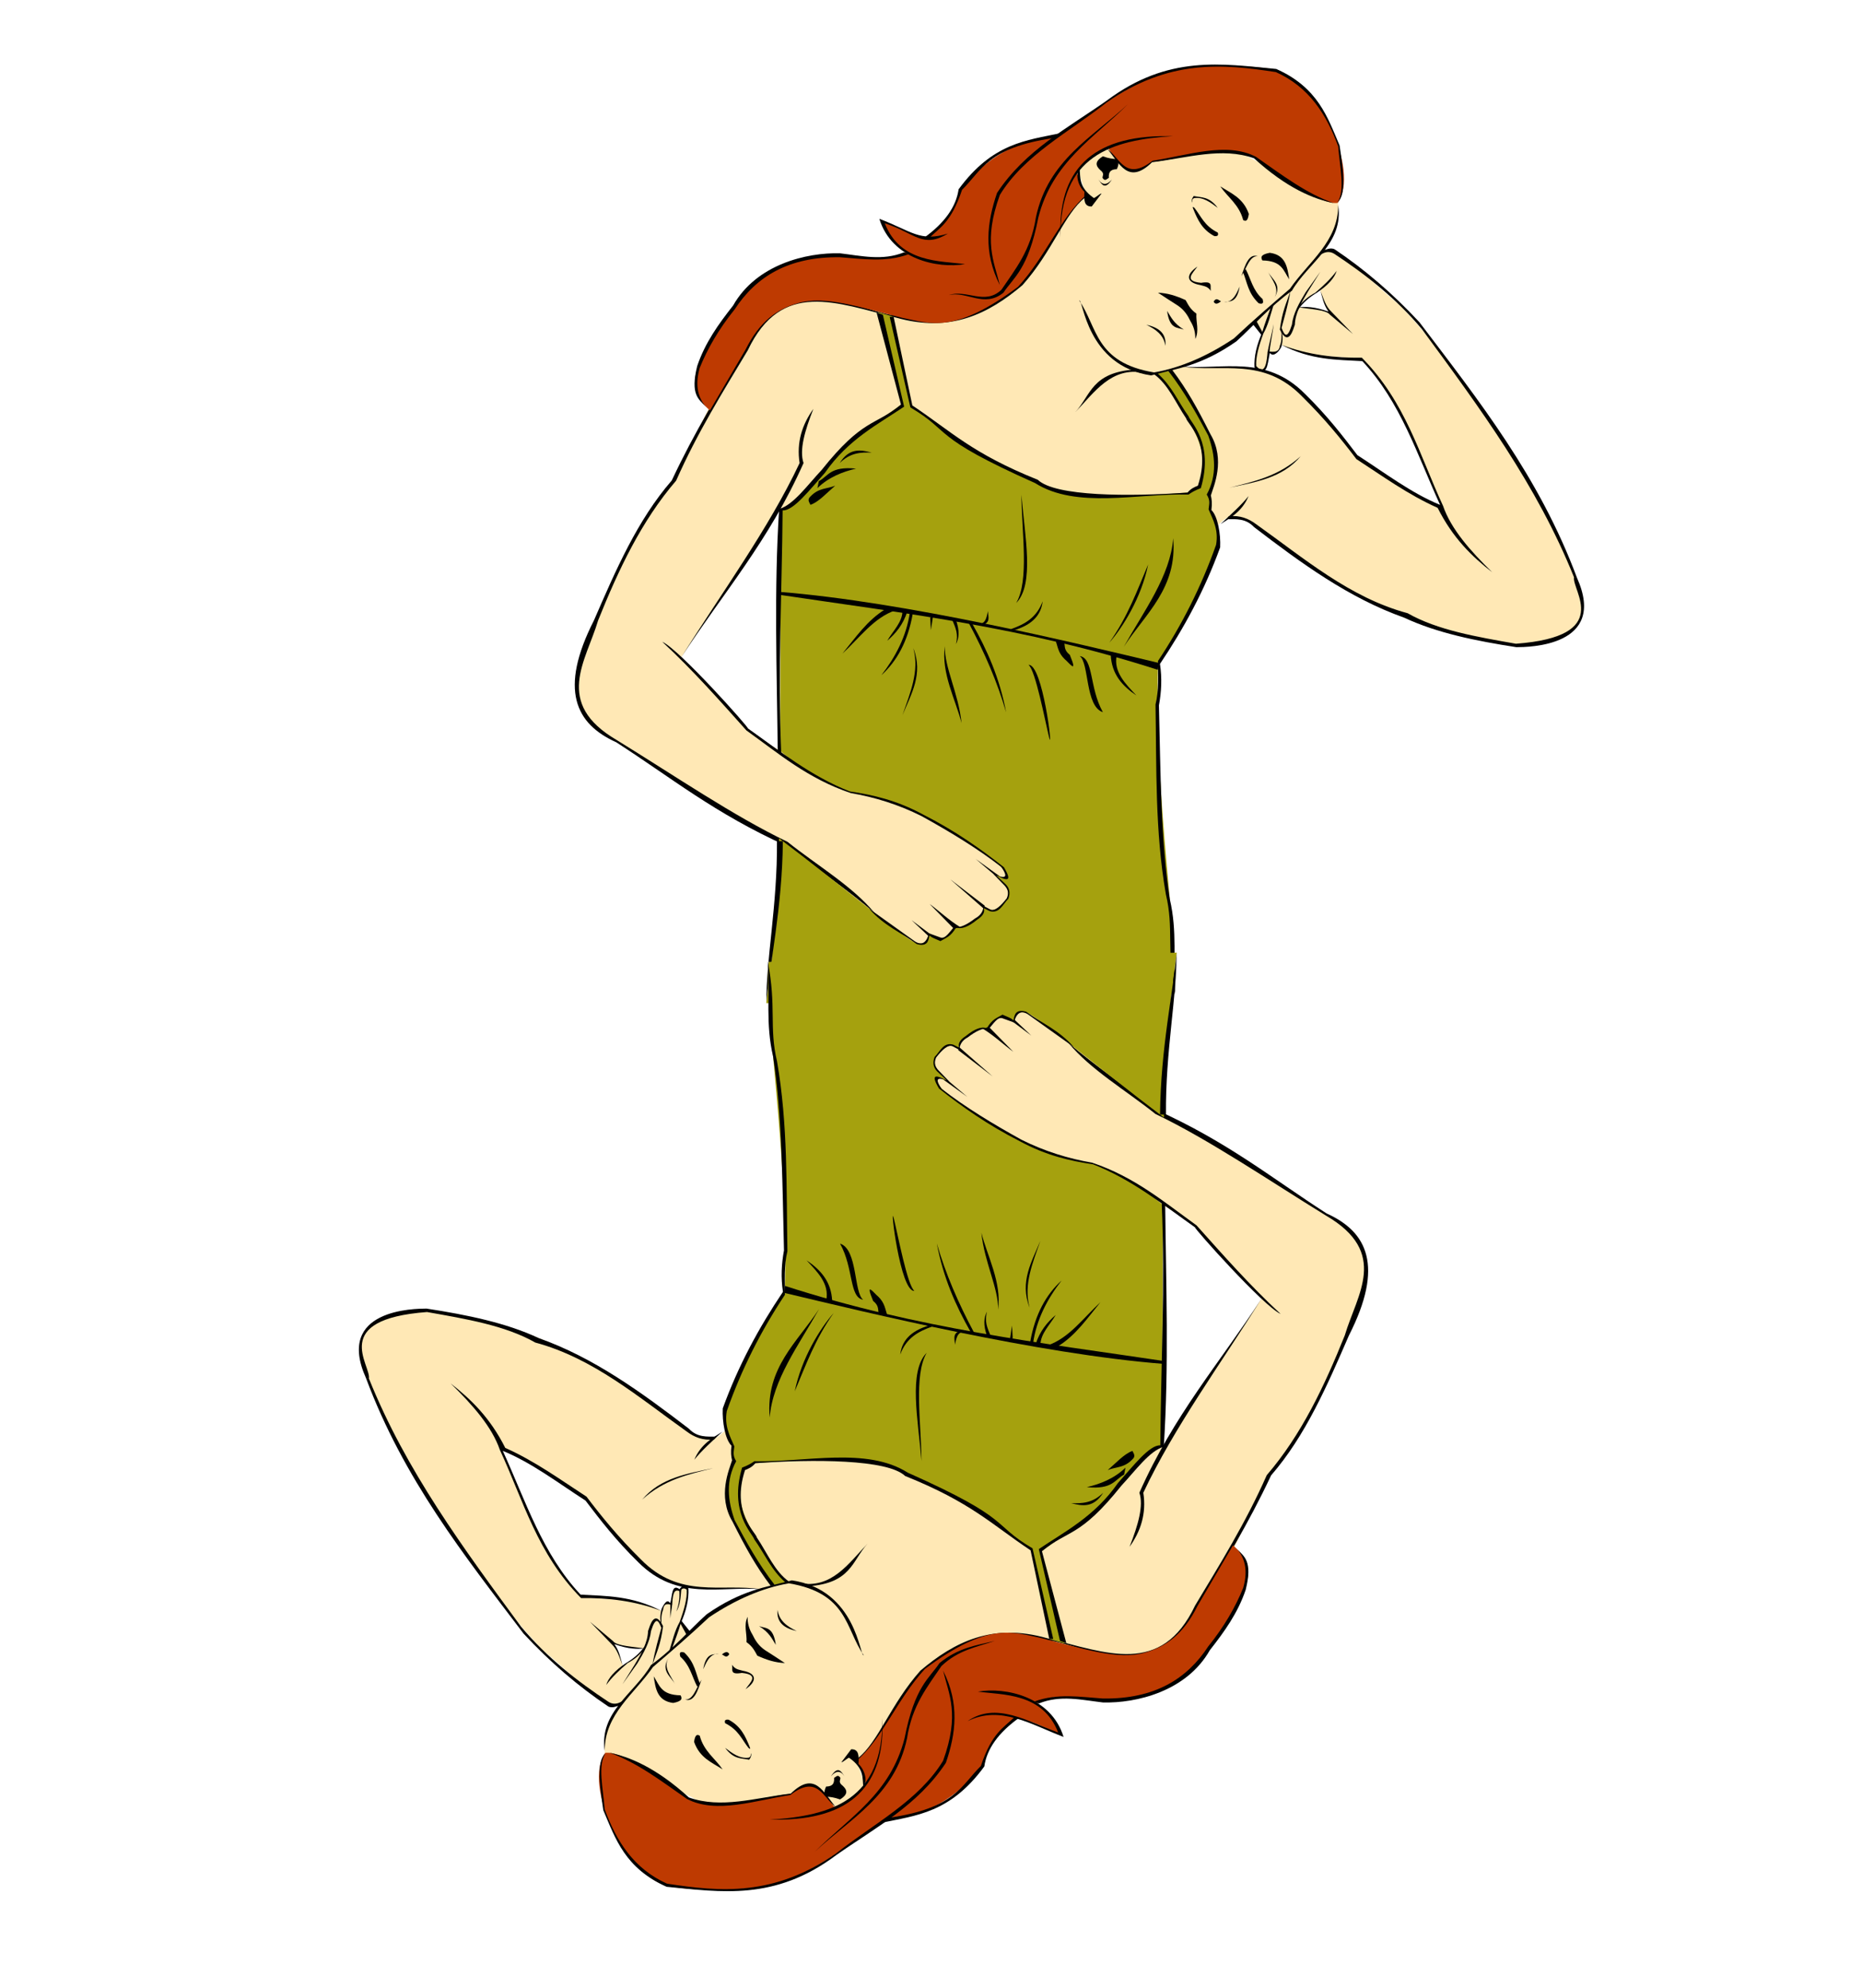 <?xml version="1.0" encoding="UTF-8" standalone="no"?>
<!-- Created with Inkscape (http://www.inkscape.org/) -->

<svg
   xmlns:dc="http://purl.org/dc/elements/1.1/"
   xmlns:cc="http://creativecommons.org/ns#"
   xmlns:rdf="http://www.w3.org/1999/02/22-rdf-syntax-ns#"
   xmlns:svg="http://www.w3.org/2000/svg"
   xmlns="http://www.w3.org/2000/svg"
   xmlns:sodipodi="http://sodipodi.sourceforge.net/DTD/sodipodi-0.dtd"
   xmlns:inkscape="http://www.inkscape.org/namespaces/inkscape"
   id="svg4251"
   version="1.1"
   inkscape:version="0.48.4 r9939"
   width="959"
   height="1024"
   sodipodi:docname="Autohypnotist.svg">
  <defs
     id="defs4255" />
  <sodipodi:namedview
     pagecolor="#ffffff"
     bordercolor="#666666"
     borderopacity="1"
     objecttolerance="10"
     gridtolerance="10"
     guidetolerance="10"
     inkscape:pageopacity="0"
     inkscape:pageshadow="2"
     inkscape:window-width="1280"
     inkscape:window-height="753"
     id="namedview4253"
     showgrid="false"
     inkscape:zoom="1.84375"
     inkscape:cx="606.7553"
     inkscape:cy="810.77494"
     inkscape:window-x="4"
     inkscape:window-y="22"
     inkscape:window-maximized="0"
     inkscape:current-layer="g5451" />
  <g
     id="g5451"
     transform="matrix(0.935,0,0,0.935,12.215,2.152)">
    <g
       id="g3967">
      <path
         style="fill:#ffe8b5;fill-opacity:1;stroke:none"
         d="m 648,74.812 c -8.529,-0.111 -17.285,3.263 -26.438,12.5 l -23.875,-8.656 c -25.432,-0.618 -23.751,5.525 -16.812,13 l 3.812,11.938 -39.594,54.25 -75.406,10.844 C 432.713,147.565 398.904,146.28 392.5,190.375 l -34,71.594 c -16.337,19.989 -29.425,43.853 -40.656,69.969 -7.486,26.991 -26.679,58.07 4.312,71.594 31.954,19.481 60.07,41.273 96.562,58.031 l 65.781,60.25 c 26.421,-3.031 91.773,13.067 58.719,-50.5 -25.111,-16.967 -37.814,-70.263 -90.875,-38.5 l -53.688,-32.531 -36.344,-40.688 53.625,-81.812 c 14.675,7.084 47.77,-38.017 71.656,-57.031 l 75.5,73.719 67.125,-4.781 26.594,-1.938 c 4.535,-3.627 8.212,-10.075 20.625,-0.844 39.175,27.188 73.1,57.601 142.625,66.188 31.686,-0.382 50.983,-9.827 29.844,-48.812 C 826.036,255.196 797.56,208.161 758.25,165.969 744.338,154.912 731.675,140.079 715.938,134.5 c 7.176,-9.22 9.622,-18.436 7.594,-27.656 l -47.188,-21.688 C 667.042,79.554 657.667,74.939 648,74.812 z m 66.094,82.625 c 1.347,4.012 1.973,7.663 4.719,12.375 -6.033,-2.652 -11.088,-2.367 -16.406,-2.875 2.575,-4.676 7.447,-6.727 11.688,-9.5 z m -35.281,17.469 3.469,5.75 c -1.699,6.646 -4.656,13.292 -4.031,19.938 l -40.281,-0.781 c 13.213,-4.339 28.649,-12.426 40.844,-24.906 z m 14,12.75 c 14.383,7.296 29.555,5.949 43.938,7.75 13.894,14.718 27.268,35.286 43.906,81.312 -18.762,-7.705 -31.577,-17.834 -46.219,-27.219 -16.912,-16.839 -26.938,-41.36 -53.594,-48.438 5.437,2.941 3.912,-6.239 5.115,-9.571 4.107,1.255 5.844,-1.755 6.853,-3.835 z"
         id="path4919"
         inkscape:connector-curvature="0"
         sodipodi:nodetypes="sccccccccccccccccccccccccccccscccccccccccccccc" />
      <path
         style="fill:#000000;fill-opacity:1;stroke:none"
         d="m 584.07,104.097 c -10.419,8.554 -21.81,33.554 -35.287,47.748 -37.355,31.731 -48.56,20.992 -67.146,19.516 -16.449,0.903 -60.095,-30.62 -83.806,16.842 -15.27,26.697 -27.999,46.717 -40.835,74.1 -19.02,21.93 -30.929,49.55 -42.896,77.122 -19.426,38.185 -10.106,57.04 12.273,67.115 29.935,19.233 54.215,39.219 93.961,57.144 16.288,12.273 33.948,24.545 48.304,36.817 -12.333,-14.86 -31.739,-26.183 -47.92,-39.119 -29.646,-14.2 -62.346,-36.542 -93.961,-55.993 -35.018,-20.436 -17.01,-43.479 -10.355,-65.965 11.21,-27.935 23.893,-54.799 42.984,-77.003 11.667,-26.418 25.722,-48.855 39.472,-71.801 18.601,-39.184 48.862,-26.017 81.497,-18.025 30.246,8.622 51.217,-2.114 69.8,-17.833 16.458,-18.445 23.202,-39.366 34.325,-48.131 z"
         id="path4827"
         inkscape:connector-curvature="0"
         sodipodi:nodetypes="cccccccccccccccccc" />
      <g
         id="g4930">
        <path
           sodipodi:nodetypes="ccccccccscccccccccccc"
           inkscape:connector-curvature="0"
           id="path4917"
           d="m 723.816,109.433 c -9.509,1.528 -34.38,-16.313 -46.392,-25.908 -20.698,-6.358 -37.438,1.533 -55.864,3.353 -12.591,10.202 -18.268,1.636 -23.864,-7.15 -6.997,1.367 -12.686,6.003 -17.641,12.475 1.197,4.276 1.612,8.682 5.709,12.475 -14.889,12.826 -22.253,33.633 -38.032,50.983 -34.897,25.996 -48.032,20.286 -63.233,17.23 -24.621,-6.122 -42.971,-12.52 -58.046,-8.222 -11.328,3.23 -21.053,9.896 -28.893,25.704 L 378.001,223.748 c -14.688,-12.285 -6.094,-24.445 -2.679,-32.833 33.208,-61.805 67.141,-51.102 78.644,-52.61 10.508,0.294 22.564,5.064 31.682,-1.594 -6.652,-5.435 -10.42,-11.061 -12.475,-16.688 8.603,2.84 15.085,7.441 24.275,8.519 14.208,-9.521 16.092,-18.055 17.805,-26.576 12.444,-13.113 26.329,-26.656 54.177,-29.831 8.7,-3.962 32.701,-25.38 56.567,-33.647 16.45,-4.554 36.791,-6.127 61.122,-2.851 25.768,3.876 49.209,56.381 36.695,73.796 z"
           style="fill:#be3a01;fill-opacity:1;stroke:none" />
        <path
           sodipodi:nodetypes="cccccccsscscccscscccccsccsccscccccc"
           inkscape:connector-curvature="0"
           id="path4915"
           d="m 470.78,169.763 13.017,50.441 c -16.736,12.407 -36.843,24.567 -43.739,37.694 -7.813,8.153 -16.095,20.992 -22.973,19.798 -0.268,47.839 -0.248,77.49 -0.516,133.466 5.622,4.75 19.777,16.844 38.874,23.043 8.477,0.512 17.252,3.972 26.234,6.415 17.324,8.093 34.285,16.807 45.698,25.781 8.168,6.422 14.239,10.359 13.868,13.995 -0.279,2.731 -3.057,0.016 -7.63,-2.268 7.983,6.474 11.222,12.158 6.513,16.581 -3.723,3.497 -7.205,6.572 -11.348,2.323 0.295,3.079 -1.336,5.747 -5.394,7.921 -3.804,2.972 -8.451,4.715 -11.722,2.345 1.548,2.71 -2.056,6.639 -5.804,7.674 -1.515,0.418 -2.038,-0.447 -8.179,-3.454 1.714,4.782 -0.122,6.631 -6.081,5.546 -4.584,-0.835 -37.451,-28.857 -75.532,-57.665 L 416,471.322 c -0.757,32.48 -4.662,60.898 -7.012,78.909 l 224.763,-5.109 c 2.728,-28.243 -10.981,-103.091 -8.937,-182.275 8.994,-11.098 17.924,-26.877 23.791,-42.198 6.207,-16.207 14.128,-29.404 5.497,-40.785 l -1.085,-10.847 c 5.113,-11.911 5.954,-23.749 -2.55,-36.332 -6.226,-9.213 -10.842,-20.589 -18.06,-30.922 l -8.678,1.627 c 5.181,5.887 11.298,13.438 16.015,22.437 6.021,11.484 13.673,21.882 7.849,40.479 l -6.508,2.712 c -30.643,1.956 -63.076,6.246 -82.441,-6.508 -29.538,-9.596 -49.319,-25.697 -69.966,-41.22 L 478.756,172.031 z"
           style="fill:#a5a10e;fill-opacity:1;stroke:none" />
        <path
           sodipodi:nodetypes="ccccccccc"
           inkscape:connector-curvature="0"
           id="path4261"
           d="m 724.068,110.644 c 3.209,21.274 -16.477,31.703 -25.492,47.186 -12.775,9.258 -21.168,19.452 -30.644,27.932 -19.226,13.412 -32.492,14.906 -46.915,18.712 -35.711,-5.211 -37.441,-42.424 -39.593,-41.22 10.167,14.669 8.645,34.151 41.22,39.593 14.644,-2.574 29.288,-8.906 43.932,-18.712 11.223,-10.506 21.112,-19.013 30.915,-27.39 10.282,-14.927 26.674,-25.985 26.576,-46.102 z"
           style="fill:#000000;fill-opacity:1;stroke:none" />
        <path
           sodipodi:nodetypes="ccccc"
           inkscape:connector-curvature="0"
           id="path4771"
           d="m 653.966,157.966 c -1.866,-2.612 -3.519,-2.555 -5.831,-3.254 -8.391,-1.492 -7.696,-6.147 -1.627,-10.169 -2.569,3.705 -7.791,7.999 2.034,8.949 7.104,-1.218 4.711,1.992 5.424,4.475 z"
           style="fill:#000000;fill-opacity:1;stroke:none" />
        <path
           sodipodi:nodetypes="ccc"
           inkscape:connector-curvature="0"
           id="path4773"
           d="m 655.458,163.797 c 0.632,1.268 1.643,1.848 4.068,-0.136 -1.299,-0.47 -2.438,-2.387 -4.068,0.136 z"
           style="fill:#000000;fill-opacity:1;stroke:none" />
        <path
           sodipodi:nodetypes="cccc"
           inkscape:connector-curvature="0"
           id="path4775"
           d="m 671.729,118.915 c 1.308,0.746 2.525,0.859 3.119,-3.39 -3.161,-8.966 -9.843,-11.33 -15.729,-15.186 4.224,6.168 10.397,10.062 12.61,18.576 z"
           style="fill:#000000;fill-opacity:1;stroke:none" />
        <path
           sodipodi:nodetypes="cccc"
           inkscape:connector-curvature="0"
           id="path4777"
           d="m 682.305,141.153 c -0.935,-1.671 -1.065,-3.247 4.068,-4.203 8.748,1.116 9.728,7.882 10.712,14.644 -3.203,-4.894 -4.005,-10.252 -14.78,-10.441 z"
           style="fill:#000000;fill-opacity:1;stroke:none" />
        <path
           sodipodi:nodetypes="cccc"
           inkscape:connector-curvature="0"
           id="path4779"
           d="M 571.119,128.542 C 569.488,92.082 587.765,72.265 630.237,72.678 l 2.712,0 c -33.827,2.1 -62.322,10.866 -61.831,55.864 z"
           style="fill:#000000;fill-opacity:1;stroke:none" />
        <path
           sodipodi:nodetypes="cscccc"
           inkscape:connector-curvature="0"
           id="path4781"
           d="m 581.601,90.523 c 0.604,4.975 -0.628,10.239 7.8,16.196 0.498,0.352 3.714,-2.746 4.281,-2.389 l -5.369,7.095 c -4.464,0.176 -4.243,-4.018 -4.027,-8.054 -3.738,-3.534 -5.076,-9.824 -2.685,-12.848 z"
           style="fill:#000000;fill-opacity:1;stroke:none" />
        <path
           sodipodi:nodetypes="ccccccccccc"
           inkscape:connector-curvature="0"
           id="path4783"
           d="m 537.689,154.762 c -3.251,-13.323 -9.272,-24.11 0,-49.665 13.365,-21.964 38.17,-34.647 58.678,-50.816 34.37,-24.103 64.035,-21.384 93.386,-16.875 18.139,8.146 27.896,23.217 34.325,41.036 0.849,11.115 3.958,24.285 -0.384,30.681 4.963,-4.204 3.202,-17.533 1.151,-31.257 -6.698,-15.707 -11.891,-31.916 -34.9,-42.187 -29.917,-2.814 -59.51,-7.941 -93.386,17.45 -21.378,15.073 -44.76,27.141 -60.404,50.816 -5.527,16.106 -7.666,32.679 1.534,50.816 z"
           style="fill:#000000;fill-opacity:1;stroke:none" />
        <path
           sodipodi:nodetypes="ccc"
           inkscape:connector-curvature="0"
           id="path4785"
           d="m 679.781,138.846 c -4.91,-1.738 -7.021,4.886 -9.013,10.93 3.016,-4.729 4.619,-11.37 9.013,-10.93 z"
           style="fill:#000000;fill-opacity:1;stroke:none" />
        <path
           sodipodi:nodetypes="ccc"
           inkscape:connector-curvature="0"
           id="path4787"
           d="m 661.181,164.158 c 5.528,0.143 7.437,-6.313 8.629,-8.629 -1.617,9.175 -5.31,7.969 -8.629,8.629 z"
           style="fill:#000000;fill-opacity:1;stroke:none" />
        <path
           sodipodi:nodetypes="ccccc"
           inkscape:connector-curvature="0"
           id="path4789"
           d="m 657.729,125.807 c -7.433,-3.751 -9.132,-8.935 -12.848,-13.615 -0.764,-0.602 -1.326,-0.902 -0.575,0.767 2.293,5.607 4.709,11.16 11.505,14.765 2.114,0.246 2.346,-0.638 1.918,-1.918 z"
           style="fill:#000000;fill-opacity:1;stroke:none" />
        <path
           sodipodi:nodetypes="ccccc"
           inkscape:connector-curvature="0"
           id="path4791"
           d="m 643.539,109.315 c 0.229,-0.862 -0.231,-1.862 1.151,-2.493 5.019,-0.731 9.016,2.367 13.04,5.369 -4.783,-6.459 -8.927,-5.567 -13.231,-6.52 -0.83,1.112 -1.397,2.277 -0.959,3.643 z"
           style="fill:#000000;fill-opacity:1;stroke:none" />
        <path
           sodipodi:nodetypes="ccccc"
           inkscape:connector-curvature="0"
           id="path4793"
           d="m 673.085,145.898 c 2.964,5.553 3.827,11.631 9.356,16.542 0.461,1.689 0.576,3.11 -2.169,2.305 -6.003,-5.74 -6.26,-11.48 -8.678,-17.22 z"
           style="fill:#000000;fill-opacity:1;stroke:none" />
        <path
           sodipodi:nodetypes="ccccccc"
           inkscape:connector-curvature="0"
           id="path4795"
           d="m 592.915,91.29 c -2.267,-2.18 -3.302,-4.498 1.534,-7.479 3.458,1.235 5.423,1.351 7.479,1.534 1.076,0.764 1.744,2.26 0.192,5.561 -2.588,0.061 -4.685,0.797 -4.41,4.794 -1.093,0.462 -2.027,2.191 -3.452,0 -0.072,-1.376 1.348,-2.379 -1.342,-4.41 z"
           style="fill:#000000;fill-opacity:1;stroke:none" />
        <path
           sodipodi:nodetypes="ccc"
           inkscape:connector-curvature="0"
           id="path4797"
           d="m 592,96.542 c 1.968,2.988 3.634,5.827 7.458,0 -2.655,3.052 -5.164,3.452 -7.458,0 z"
           style="fill:#000000;fill-opacity:1;stroke:none" />
        <path
           sodipodi:nodetypes="ccccccc"
           inkscape:connector-curvature="0"
           id="path4799"
           d="m 721.627,109.559 c -10.991,-2.185 -25.749,-8.108 -43.932,-24.678 -17.729,-6.28 -36.399,-0.254 -56.136,2.169 -13.392,13.056 -18.124,0.134 -24.678,-7.322 6.972,4.97 10.035,18.084 24.949,6.508 19.65,-2.991 40.652,-10.577 56.949,-2.169 14.09,9.841 28.064,20.499 42.847,25.492 z"
           style="fill:#000000;fill-opacity:1;stroke:none" />
        <path
           sodipodi:nodetypes="ccc"
           inkscape:connector-curvature="0"
           id="path4801"
           d="m 618.305,176.542 c 6.547,1.47 11.222,4.437 10.576,11.661 -0.908,-6.068 -5.374,-9.171 -10.576,-11.661 z"
           style="fill:#000000;fill-opacity:1;stroke:none" />
        <path
           sodipodi:nodetypes="ccccccc"
           inkscape:connector-curvature="0"
           id="path4803"
           d="m 624.814,158.915 c 3.889,2.623 7.291,4.759 10.847,7.051 3.662,2.455 5.535,5.507 7.051,8.678 2.004,3.254 2.714,6.508 2.642,9.763 2.289,-4.655 0.276,-9.311 0.612,-13.966 -3.505,-2.486 -4.532,-4.972 -5.966,-7.458 -5.514,-2.448 -9.672,-3.786 -15.186,-4.068 z"
           style="fill:#000000;fill-opacity:1;stroke:none" />
        <path
           sodipodi:nodetypes="ccc"
           inkscape:connector-curvature="0"
           id="path4805"
           d="m 629.831,168.949 c 1.397,10.297 5.658,8.947 9.22,10.305 -5.592,-3.435 -7.084,-6.87 -9.22,-10.305 z"
           style="fill:#000000;fill-opacity:1;stroke:none" />
        <path
           sodipodi:nodetypes="ccc"
           inkscape:connector-curvature="0"
           id="path4807"
           d="m 685.342,147.283 c 2.287,4.403 8.164,7.371 3.452,14.574 3.373,-5.235 -1.112,-9.815 -3.452,-14.574 z"
           style="fill:#000000;fill-opacity:1;stroke:none" />
        <path
           sodipodi:nodetypes="ccccccc"
           inkscape:connector-curvature="0"
           id="path4809"
           d="m 608.271,55.051 c -19.401,18.163 -44.035,30.816 -50.712,62.373 -2.814,18.307 -11.325,28.477 -18.983,39.864 -9.236,8.825 -19.17,-0.443 -29.083,2.964 9.946,-2.461 19.534,7.315 30.168,-1.337 5.479,-8.365 13.629,-12.589 19.254,-41.492 7.837,-30.49 30.138,-43.263 49.356,-62.373 z"
           style="fill:#000000;fill-opacity:1;stroke:none" />
        <path
           sodipodi:nodetypes="ccccc"
           inkscape:connector-curvature="0"
           id="path4811"
           d="m 509.126,126.335 c -15.494,4.838 -20.331,-1.524 -37.804,-8.098 6.864,22.318 32.052,27.539 47.186,24.949 -13.699,-1.881 -35.697,-0.554 -44.203,-22.508 17.202,5.776 20.948,13.983 34.821,5.657 z"
           style="fill:#000000;fill-opacity:1;stroke:none" />
        <path
           sodipodi:nodetypes="ccccccc"
           inkscape:connector-curvature="0"
           id="path4813"
           d="m 567.051,73.763 c -36.066,5.309 -39.259,17.726 -50.169,28.475 -6.147,18.317 -12.294,20.795 -18.441,26.847 l -2.712,-0.271 c 11.513,-8.221 17.865,-17.18 19.254,-26.847 18.712,-25.561 37.424,-26.956 56.136,-30.915 z"
           style="fill:#000000;fill-opacity:1;stroke:none" />
        <path
           sodipodi:nodetypes="cccccccccc"
           inkscape:connector-curvature="0"
           id="path4823"
           d="m 484.881,136.678 c -11.751,4.795 -23.503,1.922 -35.254,0.542 -18.359,-0.493 -46.006,6.066 -58.847,28.746 -7.914,10.066 -15.445,20.44 -19.797,33.356 -3.908,15.828 0.869,18.232 4.61,22.237 -4.963,-5.948 -5.532,-13.146 -3.254,-21.153 4.341,-10.757 10.576,-21.514 19.254,-32.271 11.703,-17.948 29.582,-29.135 58.034,-28.746 12.565,0.875 25.13,2.997 37.695,-1.627 z"
           style="fill:#000000;fill-opacity:1;stroke:none" />
        <path
           sodipodi:nodetypes="ccccccccccccc"
           inkscape:connector-curvature="0"
           id="path4825"
           d="m 637.831,199.593 c 22.809,1.824 46.306,-6.678 67.797,14.915 12.222,11.948 20.696,22.961 29.017,33.898 15.284,9.847 29.668,20.886 45.559,27.39 -12.522,-27.418 -21.738,-56.756 -42.847,-79.186 -14.233,-0.811 -28.159,-0.499 -44.475,-8.949 14.734,5.576 29.469,7.243 44.203,7.051 24.205,24.477 31.83,53.83 44.746,81.627 4.324,12.632 14.905,24.695 27.119,36.61 -11.182,-8.685 -21.788,-18.953 -30.102,-35.525 -16.507,-7.358 -30.264,-17.465 -44.746,-26.847 -8.467,-11.185 -17.772,-22.537 -29.831,-34.441 -21.573,-22.16 -44.22,-13.155 -66.441,-16.542 z"
           style="fill:#000000;fill-opacity:1;stroke:none" />
        <path
           sodipodi:nodetypes="ccccccccc"
           inkscape:connector-curvature="0"
           id="path4829"
           d="m 697.763,158.102 c -1.345,7.795 -3.545,15.102 -4.881,20.203 1.563,4.076 3.066,6.594 5.695,-1.763 0.7,-6.195 4.053,-12.058 7.593,-17.898 l 8.136,-11.39 -6.78,10.847 c -3.692,6.147 -7.178,12.294 -7.322,18.441 -0.858,2.295 -3.382,12.628 -8.271,2.712 1.355,-10.368 3.514,-14.311 5.831,-21.153 z"
           style="fill:#000000;fill-opacity:1;stroke:none" />
        <path
           sodipodi:nodetypes="cccccc"
           inkscape:connector-curvature="0"
           id="path4831"
           d="m 701.966,168.271 c 2.732,-3.957 6.401,-6.978 10.576,-9.492 6.058,-4.079 9.533,-8.053 10.712,-11.932 -3.106,4.229 -7.25,8.199 -11.797,12.068 -3.902,2.034 -6.898,4.747 -9.356,7.864 z"
           style="fill:#000000;fill-opacity:1;stroke:none" />
        <path
           sodipodi:nodetypes="ccccccc"
           inkscape:connector-curvature="0"
           id="path4833"
           d="m 714.305,157.831 c 1.121,3.842 1.663,7.684 4.475,11.525 -8.187,-2.927 -12.511,-2.692 -16.814,-2.441 5.879,1.015 15.642,1.373 17.492,4.068 l 12.746,10.712 -11.797,-12.203 c -3.343,-3.102 -4.458,-7.54 -6.102,-11.661 z"
           style="fill:#000000;fill-opacity:1;stroke:none" />
        <path
           sodipodi:nodetypes="cccccccccccccc"
           inkscape:connector-curvature="0"
           id="path4835"
           d="m 693.017,180.61 c 0.708,2.712 0.464,5.424 -0.271,8.136 -1.582,3.255 -4.759,5.765 -6.34,3.264 -1.537,7.777 -1.394,13.379 -8.439,8.126 -0.338,-6.225 1.291,-12.668 4.203,-19.254 1.396,-4.836 3.291,-9.672 5.017,-14.508 l 1.356,-0.949 c -1.728,5.447 -2.973,11.216 -5.695,16 -2.575,6.959 -4.242,13.105 -3.932,17.898 5.173,5.958 5.908,-3.43 6.26,-7.991 1.922,-0.182 6.169,1.39 6.757,-3.128 1.281,-3.073 0.913,-6.147 0.814,-9.22 l 0.814,1.763 z"
           style="fill:#000000;fill-opacity:1;stroke:none" />
        <path
           sodipodi:nodetypes="cccc"
           inkscape:connector-curvature="0"
           id="path4839"
           d="m 685.176,192.115 c 0.158,-2.576 3.101,-13.329 3.259,-15.906 0.122,2.696 -2.511,13.668 -2.107,16.041 z"
           style="fill:#000000;fill-opacity:1;stroke:none" />
        <path
           inkscape:connector-curvature="0"
           id="path4841"
           d="m 682.082,182.567 -5.177,-6.52 2.109,-1.534 3.643,6.712 z"
           style="fill:#000000;fill-opacity:1;stroke:none" />
        <path
           sodipodi:nodetypes="ccc"
           inkscape:connector-curvature="0"
           id="path4843"
           d="m 659.254,286.373 c 4.895,-3.11 11.945,-6.819 15.458,-15.458 -3.386,4.384 -10.285,10.717 -15.458,15.458 z"
           style="fill:#000000;fill-opacity:1;stroke:none" />
        <path
           sodipodi:nodetypes="ccccccccccccccccc"
           inkscape:connector-curvature="0"
           id="path4845"
           d="m 663.864,282.034 c 6.195,-0.593 10.882,1.329 14.915,4.339 26.521,18.839 51.541,40.491 83.525,49.085 16.548,9.421 38.19,13.02 59.661,16.814 53.898,-4.013 30.773,-29.257 32,-36.61 -20.361,-50.765 -52.158,-93.667 -83.797,-136.678 -14.422,-17.168 -30.973,-30.078 -48.271,-41.492 -2.352,-1.432 -4.88,-1.28 -7.593,0.542 l 1.898,-2.712 c 0.816,0.309 3.399,-1.631 5.966,-0.271 16.254,10.906 31.836,24.168 46.644,40.136 32.62,43.004 66.072,85.128 86.78,140.746 17.053,37.983 -26.885,38.192 -33.356,38.237 -22.305,-3.446 -43.823,-7.811 -61.831,-16.271 C 730.103,327.187 703.734,307.952 677.695,288 c -4.574,-4.866 -9.914,-4.363 -15.186,-4.339 z"
           style="fill:#000000;fill-opacity:1;stroke:none" />
        <path
           sodipodi:nodetypes="ccccc"
           inkscape:connector-curvature="0"
           id="path4847"
           d="m 434.983,222.915 c -4.775,12.112 -7.839,22.76 -5.424,29.831 -18.894,42.665 -44.506,71.893 -67.254,106.847 22.193,-35.554 48.045,-70.65 65.085,-106.847 -1.778,-11.51 1.428,-21.208 7.593,-29.831 z"
           style="fill:#000000;fill-opacity:1;stroke:none" />
        <path
           sodipodi:nodetypes="ccccccccccccccccccccccccccccccc"
           inkscape:connector-curvature="0"
           id="path4849"
           d="m 351.729,351.186 c 9.698,4.499 47.766,47.265 47.186,47.729 17.824,12.611 34.708,26.322 56.136,34.712 12.684,1.893 25.7,4.782 40.407,12.746 17.841,9.069 31.708,18.933 44.475,29.017 5.239,8.768 0.999,7.155 -4.339,4.339 l 5.424,5.153 c 2.167,2.24 2.441,4.901 1.356,7.864 -3.05,3.03 -4.941,8.377 -10.305,6.78 l -3.254,-1.627 c 0.953,2.772 -1.205,4.8 -3.797,6.508 -4.51,3.696 -8.684,5.421 -11.39,4.068 -3.007,5.303 -5.818,5.844 -8.678,7.593 -3.398,-1.548 -4.468,-1.732 -6.102,-3.119 -0.387,3.5 -1.525,6.249 -6.915,4.746 -8.77,-6.493 -17.879,-9.936 -26.305,-19.525 l 25.273,18.056 c 4.276,2.697 6.461,0.214 7.767,-4.447 l 6.423,2.338 c 2.698,0.775 4.923,-3.18 7.287,-5.753 3.304,0.586 7.311,-1.411 11.697,-4.794 2.977,-1.58 4.518,-3.877 4.602,-6.903 l 3.643,1.918 c 2.698,1.334 5.901,-1.939 9.204,-6.136 1.432,-3.436 0.262,-5.245 -1.151,-6.903 l -6.136,-6.328 c 5.331,2.19 9.005,2.888 4.219,-4.027 -13.168,-10.214 -28.2,-19.309 -43.913,-27.997 -12.748,-6.385 -25.821,-10.402 -38.927,-12.656 -23.54,-7.868 -39.8,-21.804 -57.527,-34.516 -14.719,-16.425 -29.174,-32.902 -46.36,-48.834 z"
           style="fill:#000000;fill-opacity:1;stroke:none" />
        <path
           inkscape:connector-curvature="0"
           id="path4851"
           d="m 499.254,512.136 -10.169,-7.593 9.492,8.949 z"
           style="fill:#000000;fill-opacity:1;stroke:none" />
        <path
           sodipodi:nodetypes="cccc"
           inkscape:connector-curvature="0"
           id="path4853"
           d="m 515.797,508.339 c -6.323,-3.916 -11.382,-8.757 -16.814,-12.746 l 13.424,13.695 z"
           style="fill:#000000;fill-opacity:1;stroke:none" />
        <path
           inkscape:connector-curvature="0"
           id="path4855"
           d="m 529.356,496.542 -18.983,-14.508 18.576,16.271 z"
           style="fill:#000000;fill-opacity:1;stroke:none" />
        <path
           inkscape:connector-curvature="0"
           id="path4857"
           d="m 537.492,480.271 -13.153,-9.492 10.712,9.085 z"
           style="fill:#000000;fill-opacity:1;stroke:none" />
        <path
           sodipodi:nodetypes="ccccccccccc"
           inkscape:connector-curvature="0"
           id="path4859"
           d="m 415.347,411.526 c -0.486,-44.488 -2.098,-88.976 0.767,-133.463 7.798,-2.19 15.596,-13.146 23.394,-21.477 22.898,-28.666 29.147,-24.034 43.721,-36.05 l -13.423,-50.624 3.452,1.151 11.697,50.624 c -14.236,9.66 -30.743,17.912 -43.583,36.397 -8.381,9.319 -17.38,21.112 -23.34,20.747 -0.325,44.574 -2.734,87.898 -0.767,133.847 z"
           style="fill:#000000;fill-opacity:1;stroke:none" />
        <path
           sodipodi:nodetypes="ccccccccccccccc"
           inkscape:connector-curvature="0"
           id="path4863"
           d="m 477.017,172.203 11.39,49.898 c 23.404,13.835 10.279,15.622 68.703,41.683 22.763,14.414 56.273,5.605 84.517,6.317 1.653,-1.175 3.606,-2.35 6.78,-3.525 7.291,-24.914 -5.626,-36.044 -6.78,-39.593 -5.561,-7.737 -9.257,-16.795 -17.085,-23.626 l -2.011,0.397 c 7.96,5.648 12.06,15.928 17.739,24.314 0.573,2.983 14.267,13.546 6.508,37.153 -1.898,0.764 -3.797,1.534 -5.695,3.797 -32.158,2.246 -72.868,2.183 -82.493,-7.051 -36.314,-14.563 -47.668,-26.672 -69.1,-40.949 l -10.305,-48.814 z"
           style="fill:#000000;fill-opacity:1;stroke:none" />
        <path
           sodipodi:nodetypes="ccc"
           inkscape:connector-curvature="0"
           id="path4865"
           d="m 664.136,266.305 c 14.367,-3.055 29.146,-5.22 39.322,-17.356 -12.147,11.069 -25.771,14.01 -39.322,17.356 z"
           style="fill:#000000;fill-opacity:1;stroke:none" />
        <path
           sodipodi:nodetypes="cccccccccccccccccc"
           inkscape:connector-curvature="0"
           id="path4867"
           d="m 630.508,202.034 c 8.946,11.517 15.529,23.507 21.966,35.525 3.942,11.064 4.926,21.976 -0.814,32.542 2.222,3.476 1.179,5.646 1.019,8.168 2.488,5.804 5.572,11.235 4.134,19.493 -8.079,22.886 -18.807,44.182 -32,64 -0.087,7.992 0.611,15.984 -1.37,23.977 0.612,34.855 -0.356,69.71 5.709,104.566 4.483,18.802 0.198,30.066 5.141,55.247 -1.26,-19.058 1.242,-34.637 -2.971,-52.535 -5.049,-32.548 -5.079,-70.115 -5.997,-106.794 1.362,-7.377 1.764,-14.946 0.573,-22.834 13.15,-19.529 24.59,-40.578 33.145,-64.192 0.372,-7.305 -1.314,-17.196 -4.814,-20.546 0.474,-3.704 0.193,-5.916 -0.305,-8.059 1.478,-4.876 8.244,-19.631 -0.272,-33.807 -7.22,-14.383 -12.815,-24.476 -21.027,-35.342 z"
           style="fill:#000000;fill-opacity:1;stroke:none" />
        <path
           sodipodi:nodetypes="cccc"
           inkscape:connector-curvature="0"
           id="path4869"
           d="m 414.915,461.017 c 0.293,35.186 -6.071,65.354 -5.782,88.645 1.729,-20.892 8.725,-52.029 9.036,-88.645 z"
           style="fill:#000000;fill-opacity:1;stroke:none" />
        <path
           sodipodi:nodetypes="ccccc"
           inkscape:connector-curvature="0"
           id="path4871"
           d="m 415.731,325.235 c 68.126,10.2 135.042,17.574 209.016,41.42 l 0.384,-3.835 C 578.876,351.791 485.914,329.202 416.114,323.701 z"
           style="fill:#000000;fill-opacity:1;stroke:none" />
        <path
           sodipodi:nodetypes="ccc"
           inkscape:connector-curvature="0"
           id="path4873"
           d="m 633.184,294.17 c 2.397,27.592 -15.457,41.683 -27.23,59.828 11.073,-19.743 25.683,-39.133 27.23,-59.828 z"
           style="fill:#000000;fill-opacity:1;stroke:none" />
        <path
           sodipodi:nodetypes="ccc"
           inkscape:connector-curvature="0"
           id="path4875"
           d="m 449.48,252.75 c 5.881,-5.814 11.761,-5.961 17.642,-5.753 -6.236,-1.638 -12.41,-2.649 -17.642,5.753 z"
           style="fill:#000000;fill-opacity:1;stroke:none" />
        <path
           sodipodi:nodetypes="cccc"
           inkscape:connector-curvature="0"
           id="path4877"
           d="m 437.208,266.557 c 6.136,-5.998 13.982,-9.054 21.285,-10.738 -14.332,-1.438 -15.287,4.201 -20.518,6.903 z"
           style="fill:#000000;fill-opacity:1;stroke:none" />
        <path
           sodipodi:nodetypes="cccc"
           inkscape:connector-curvature="0"
           id="path4879"
           d="m 433.564,270.967 c -2.26,1.964 -0.83,3.313 -0.192,4.794 4.538,-1.55 9.077,-6.67 13.615,-10.547 -4.474,1.86 -8.949,1.114 -13.423,5.753 z"
           style="fill:#000000;fill-opacity:1;stroke:none" />
        <path
           sodipodi:nodetypes="ccc"
           inkscape:connector-curvature="0"
           id="path4881"
           d="m 619.39,308.61 c -3.737,18.345 -14.053,34.753 -21.424,43.119 10.199,-14.373 15.352,-28.746 21.424,-43.119 z"
           style="fill:#000000;fill-opacity:1;stroke:none" />
        <path
           sodipodi:nodetypes="cccc"
           inkscape:connector-curvature="0"
           id="path4883"
           d="m 488.136,334.915 c -1.814,13.272 -8.169,25.024 -15.729,34.712 8.49,-7.671 14.647,-18.55 17.356,-34.169 z"
           style="fill:#000000;fill-opacity:1;stroke:none" />
        <path
           sodipodi:nodetypes="ccc"
           inkscape:connector-curvature="0"
           id="path4885"
           d="m 490.034,354.712 c 3.49,12.792 -1.822,24.784 -5.966,36.881 4.718,-11.566 11.585,-22.559 5.966,-36.881 z"
           style="fill:#000000;fill-opacity:1;stroke:none" />
        <path
           sodipodi:nodetypes="cccc"
           inkscape:connector-curvature="0"
           id="path4887"
           d="m 474.576,333.288 c -9.942,6.058 -16.379,15.621 -23.593,24.407 9.401,-8.588 17.274,-19.85 29.288,-23.864 z"
           style="fill:#000000;fill-opacity:1;stroke:none" />
        <path
           sodipodi:nodetypes="cccc"
           inkscape:connector-curvature="0"
           id="path4889"
           d="m 484.068,334.102 c -0.016,6.33 -5.301,11.117 -8.407,16.542 4.578,-3.971 8.694,-8.712 11.119,-16.271 z"
           style="fill:#000000;fill-opacity:1;stroke:none" />
        <path
           inkscape:connector-curvature="0"
           id="path4891"
           d="m 499.337,337.891 0.384,6.903 1.151,-7.67 z"
           style="fill:#000000;fill-opacity:1;stroke:none" />
        <path
           sodipodi:nodetypes="ccc"
           inkscape:connector-curvature="0"
           id="path4893"
           d="m 507.391,353.615 c -2.073,14.961 5.991,29.535 9.204,42.378 -1.674,-16.502 -9.463,-30.564 -9.204,-42.378 z"
           style="fill:#000000;fill-opacity:1;stroke:none" />
        <path
           sodipodi:nodetypes="ccccc"
           inkscape:connector-curvature="0"
           id="path4895"
           d="m 568.37,350.355 c 1.222,3.452 1.406,6.903 4.986,10.355 2.394,1.911 7.603,9.078 2.876,-2.301 -3.317,-2.683 -2.585,-4.692 -3.068,-6.903 z"
           style="fill:#000000;fill-opacity:1;stroke:none" />
        <path
           sodipodi:nodetypes="cccc"
           inkscape:connector-curvature="0"
           id="path4897"
           d="m 522.54,341.342 c 8.119,14.317 15.058,29.813 18.601,48.706 -4.767,-16.491 -11.854,-32.982 -20.71,-49.474 z"
           style="fill:#000000;fill-opacity:1;stroke:none" />
        <path
           sodipodi:nodetypes="cccc"
           inkscape:connector-curvature="0"
           id="path4899"
           d="m 511.226,338.658 c 2.368,5.269 3.618,8.427 2.301,13.807 1.613,-3.135 2.259,-7.116 -0.192,-13.807 -0.703,0 -1.406,0 -2.109,0 z"
           style="fill:#000000;fill-opacity:1;stroke:none" />
        <path
           sodipodi:nodetypes="cccc"
           inkscape:connector-curvature="0"
           id="path4901"
           d="m 543.825,344.219 c 7.365,-2.598 14.128,-6.173 17.45,-15.341 -0.826,7.212 -5.266,12.978 -16.299,16.108 z"
           style="fill:#000000;fill-opacity:1;stroke:none" />
        <path
           sodipodi:nodetypes="cccc"
           inkscape:connector-curvature="0"
           id="path4903"
           d="m 527.909,340.959 c 2.134,-0.84 2.602,-3.903 3.26,-6.712 -0.047,2.598 1.421,5.629 -1.918,7.287 z"
           style="fill:#000000;fill-opacity:1;stroke:none" />
        <path
           sodipodi:nodetypes="ccc"
           inkscape:connector-curvature="0"
           id="path4905"
           d="m 549.578,270.2 c 1.857,22.807 7.3,49.344 -2.876,59.637 7.27,-12.384 3.034,-38.432 2.876,-59.637 z"
           style="fill:#000000;fill-opacity:1;stroke:none" />
        <path
           sodipodi:nodetypes="ccc"
           inkscape:connector-curvature="0"
           id="path4907"
           d="m 581.695,359.051 c 5.213,3.653 2.961,27.817 12.746,30.915 -7.596,-13.66 -4.967,-29.688 -12.746,-30.915 z"
           style="fill:#000000;fill-opacity:1;stroke:none" />
        <path
           sodipodi:nodetypes="csc"
           inkscape:connector-curvature="0"
           id="path4909"
           d="m 553.492,363.932 c 3.798,2.726 9.168,31.159 11.39,40.136 2.276,9.199 -3.587,-40.87 -11.39,-40.136 z"
           style="fill:#000000;fill-opacity:1;stroke:none" />
        <path
           sodipodi:nodetypes="cccc"
           inkscape:connector-curvature="0"
           id="path4911"
           d="m 598.78,358.237 3.254,0.542 c -1.763,9.053 4.75,15.443 10.847,21.966 -7.626,-5.162 -13.654,-11.603 -14.102,-22.508 z"
           style="fill:#000000;fill-opacity:1;stroke:none" />
        <path
           sodipodi:nodetypes="cccc"
           inkscape:connector-curvature="0"
           id="path4913"
           d="m 616.982,203.036 -4.761,-1.823 c -23.946,1.618 -24.309,13.939 -32.91,23.454 10.401,-10.791 19.848,-25.155 37.671,-21.631 z"
           style="fill:#000000;fill-opacity:1;stroke:none" />
      </g>
    </g>
    <g
       transform="matrix(-1,0,0,-1,1044.111,1072.646)"
       id="g3967-3">
      <path
         style="fill:#ffe8b5;fill-opacity:1;stroke:none"
         d="m 648,74.812 c -8.529,-0.111 -17.285,3.263 -26.438,12.5 l -23.875,-8.656 c -25.432,-0.618 -23.751,5.525 -16.812,13 l 3.812,11.938 -39.594,54.25 -75.406,10.844 C 432.713,147.565 398.904,146.28 392.5,190.375 l -34,71.594 c -16.337,19.989 -29.425,43.853 -40.656,69.969 -7.486,26.991 -26.679,58.07 4.312,71.594 31.954,19.481 60.07,41.273 96.562,58.031 l 65.781,60.25 c 26.421,-3.031 91.773,13.067 58.719,-50.5 -25.111,-16.967 -37.814,-70.263 -90.875,-38.5 l -53.688,-32.531 -36.344,-40.688 53.625,-81.812 c 14.675,7.084 47.77,-38.017 71.656,-57.031 l 75.5,73.719 67.125,-4.781 26.594,-1.938 c 4.535,-3.627 8.212,-10.075 20.625,-0.844 39.175,27.188 73.1,57.601 142.625,66.188 31.686,-0.382 50.983,-9.827 29.844,-48.812 C 826.036,255.196 797.56,208.161 758.25,165.969 744.338,154.912 731.675,140.079 715.938,134.5 c 7.176,-9.22 9.622,-18.436 7.594,-27.656 l -47.188,-21.688 C 667.042,79.554 657.667,74.939 648,74.812 z m 66.094,82.625 c 1.347,4.012 1.973,7.663 4.719,12.375 -6.033,-2.652 -11.088,-2.367 -16.406,-2.875 2.575,-4.676 7.447,-6.727 11.688,-9.5 z m -35.281,17.469 3.469,5.75 c -1.699,6.646 -4.656,13.292 -4.031,19.938 l -40.281,-0.781 c 13.213,-4.339 28.649,-12.426 40.844,-24.906 z m 14,12.75 c 14.383,7.296 29.555,5.949 43.938,7.75 13.894,14.718 27.268,35.286 43.906,81.312 C 761.894,269.014 749.08,258.884 734.438,249.5 717.525,232.661 707.5,208.14 680.844,201.062 l 1.719,-1.906 c 3.939,1.609 3.992,-4.058 5.281,-7.375 4.107,1.255 3.959,-2.045 4.969,-4.125 z"
         id="path4919-2"
         inkscape:connector-curvature="0"
         sodipodi:nodetypes="sccccccccccccccccccccccccccccsccccccccccccccccc" />
      <path
         style="fill:#000000;fill-opacity:1;stroke:none"
         d="m 584.07,104.097 c -10.419,8.554 -21.81,33.554 -35.287,47.748 -37.355,31.731 -48.56,20.992 -67.146,19.516 -16.449,0.903 -60.095,-30.62 -83.806,16.842 -15.27,26.697 -27.999,46.717 -40.835,74.1 -19.02,21.93 -30.929,49.55 -42.896,77.122 -19.426,38.185 -10.106,57.04 12.273,67.115 29.935,19.233 54.215,39.219 93.961,57.144 16.288,12.273 33.948,24.545 48.304,36.817 -12.333,-14.86 -31.739,-26.183 -47.92,-39.119 -29.646,-14.2 -62.346,-36.542 -93.961,-55.993 -35.018,-20.436 -17.01,-43.479 -10.355,-65.965 11.21,-27.935 23.893,-54.799 42.984,-77.003 11.667,-26.418 25.722,-48.855 39.472,-71.801 18.601,-39.184 48.862,-26.017 81.497,-18.025 30.246,8.622 51.217,-2.114 69.8,-17.833 16.458,-18.445 23.202,-39.366 34.325,-48.131 z"
         id="path4827-5"
         inkscape:connector-curvature="0"
         sodipodi:nodetypes="cccccccccccccccccc" />
      <g
         id="g4930-8">
        <path
           sodipodi:nodetypes="ccccccccscccccccccccc"
           inkscape:connector-curvature="0"
           id="path4917-9"
           d="m 723.816,109.433 c -9.509,1.528 -34.38,-16.313 -46.392,-25.908 -20.698,-6.358 -37.438,1.533 -55.864,3.353 -12.591,10.202 -18.268,1.636 -23.864,-7.15 -6.997,1.367 -12.686,6.003 -17.641,12.475 1.197,4.276 1.612,8.682 5.709,12.475 -14.889,12.826 -22.253,33.633 -38.032,50.983 -34.897,25.996 -48.032,20.286 -63.233,17.23 -24.621,-6.122 -42.971,-12.52 -58.046,-8.222 -11.328,3.23 -21.053,9.896 -28.893,25.704 L 378.001,223.748 c -14.688,-12.285 -6.094,-24.445 -2.679,-32.833 33.208,-61.805 67.141,-51.102 78.644,-52.61 10.508,0.294 22.564,5.064 31.682,-1.594 -6.652,-5.435 -10.42,-11.061 -12.475,-16.688 8.603,2.84 15.085,7.441 24.275,8.519 14.208,-9.521 16.092,-18.055 17.805,-26.576 12.444,-13.113 26.329,-26.656 54.177,-29.831 8.7,-3.962 32.701,-25.38 56.567,-33.647 16.45,-4.554 36.791,-6.127 61.122,-2.851 25.768,3.876 49.209,56.381 36.695,73.796 z"
           style="fill:#be3a01;fill-opacity:1;stroke:none" />
        <path
           sodipodi:nodetypes="cccccccsscscccscscccccsccsccscccccc"
           inkscape:connector-curvature="0"
           id="path4915-7"
           d="m 470.78,169.763 13.017,50.441 c -16.736,12.407 -36.843,24.567 -43.739,37.694 -7.813,8.153 -16.095,20.992 -22.973,19.798 -0.268,47.839 -0.248,77.49 -0.516,133.466 5.622,4.75 19.777,16.844 38.874,23.043 8.477,0.512 17.252,3.972 26.234,6.415 17.324,8.093 34.285,16.807 45.698,25.781 8.168,6.422 14.239,10.359 13.868,13.995 -0.279,2.731 -3.057,0.016 -7.63,-2.268 7.983,6.474 11.222,12.158 6.513,16.581 -3.723,3.497 -7.205,6.572 -11.348,2.323 0.295,3.079 -1.336,5.747 -5.394,7.921 -3.804,2.972 -8.451,4.715 -11.722,2.345 1.548,2.71 -2.056,6.639 -5.804,7.674 -1.515,0.418 -2.038,-0.447 -8.179,-3.454 1.714,4.782 -0.122,6.631 -6.081,5.546 -4.584,-0.835 -37.451,-28.857 -75.532,-57.665 L 416,471.322 c -0.757,32.48 -4.662,60.898 -7.012,78.909 l 224.763,-5.109 c 2.728,-28.243 -10.981,-103.091 -8.937,-182.275 8.994,-11.098 17.924,-26.877 23.791,-42.198 6.207,-16.207 14.128,-29.404 5.497,-40.785 l -1.085,-10.847 c 5.113,-11.911 5.954,-23.749 -2.55,-36.332 -6.226,-9.213 -10.842,-20.589 -18.06,-30.922 l -8.678,1.627 c 5.181,5.887 11.298,13.438 16.015,22.437 6.021,11.484 13.673,21.882 7.849,40.479 l -6.508,2.712 c -30.643,1.956 -63.076,6.246 -82.441,-6.508 -29.538,-9.596 -49.319,-25.697 -69.966,-41.22 L 478.756,172.031 z"
           style="fill:#a5a10e;fill-opacity:1;stroke:none" />
        <path
           sodipodi:nodetypes="ccccccccc"
           inkscape:connector-curvature="0"
           id="path4261-3"
           d="m 724.068,110.644 c 3.209,21.274 -16.477,31.703 -25.492,47.186 -12.775,9.258 -21.168,19.452 -30.644,27.932 -19.226,13.412 -32.492,14.906 -46.915,18.712 -35.711,-5.211 -37.441,-42.424 -39.593,-41.22 10.167,14.669 8.645,34.151 41.22,39.593 14.644,-2.574 29.288,-8.906 43.932,-18.712 11.223,-10.506 21.112,-19.013 30.915,-27.39 10.282,-14.927 26.674,-25.985 26.576,-46.102 z"
           style="fill:#000000;fill-opacity:1;stroke:none" />
        <path
           sodipodi:nodetypes="ccccc"
           inkscape:connector-curvature="0"
           id="path4771-3"
           d="m 653.966,157.966 c -1.866,-2.612 -3.519,-2.555 -5.831,-3.254 -8.391,-1.492 -7.696,-6.147 -1.627,-10.169 -2.569,3.705 -7.791,7.999 2.034,8.949 7.104,-1.218 4.711,1.992 5.424,4.475 z"
           style="fill:#000000;fill-opacity:1;stroke:none" />
        <path
           sodipodi:nodetypes="ccc"
           inkscape:connector-curvature="0"
           id="path4773-5"
           d="m 655.458,163.797 c 0.632,1.268 1.643,1.848 4.068,-0.136 -1.299,-0.47 -2.438,-2.387 -4.068,0.136 z"
           style="fill:#000000;fill-opacity:1;stroke:none" />
        <path
           sodipodi:nodetypes="cccc"
           inkscape:connector-curvature="0"
           id="path4775-0"
           d="m 671.729,118.915 c 1.308,0.746 2.525,0.859 3.119,-3.39 -3.161,-8.966 -9.843,-11.33 -15.729,-15.186 4.224,6.168 10.397,10.062 12.61,18.576 z"
           style="fill:#000000;fill-opacity:1;stroke:none" />
        <path
           sodipodi:nodetypes="cccc"
           inkscape:connector-curvature="0"
           id="path4777-0"
           d="m 682.305,141.153 c -0.935,-1.671 -1.065,-3.247 4.068,-4.203 8.748,1.116 9.728,7.882 10.712,14.644 -3.203,-4.894 -4.005,-10.252 -14.78,-10.441 z"
           style="fill:#000000;fill-opacity:1;stroke:none" />
        <path
           sodipodi:nodetypes="cccc"
           inkscape:connector-curvature="0"
           id="path4779-0"
           d="M 571.119,128.542 C 569.488,92.082 587.765,72.265 630.237,72.678 l 2.712,0 c -33.827,2.1 -62.322,10.866 -61.831,55.864 z"
           style="fill:#000000;fill-opacity:1;stroke:none" />
        <path
           sodipodi:nodetypes="cscccc"
           inkscape:connector-curvature="0"
           id="path4781-3"
           d="m 581.601,90.523 c 0.604,4.975 -0.628,10.239 7.8,16.196 0.498,0.352 3.714,-2.746 4.281,-2.389 l -5.369,7.095 c -4.464,0.176 -4.243,-4.018 -4.027,-8.054 -3.738,-3.534 -5.076,-9.824 -2.685,-12.848 z"
           style="fill:#000000;fill-opacity:1;stroke:none" />
        <path
           sodipodi:nodetypes="ccccccccccc"
           inkscape:connector-curvature="0"
           id="path4783-1"
           d="m 537.689,154.762 c -3.251,-13.323 -9.272,-24.11 0,-49.665 13.365,-21.964 38.17,-34.647 58.678,-50.816 34.37,-24.103 64.035,-21.384 93.386,-16.875 18.139,8.146 27.896,23.217 34.325,41.036 0.849,11.115 3.958,24.285 -0.384,30.681 4.963,-4.204 3.202,-17.533 1.151,-31.257 -6.698,-15.707 -11.891,-31.916 -34.9,-42.187 -29.917,-2.814 -59.51,-7.941 -93.386,17.45 -21.378,15.073 -44.76,27.141 -60.404,50.816 -5.527,16.106 -7.666,32.679 1.534,50.816 z"
           style="fill:#000000;fill-opacity:1;stroke:none" />
        <path
           sodipodi:nodetypes="ccc"
           inkscape:connector-curvature="0"
           id="path4785-4"
           d="m 679.781,138.846 c -4.91,-1.738 -7.021,4.886 -9.013,10.93 3.016,-4.729 4.619,-11.37 9.013,-10.93 z"
           style="fill:#000000;fill-opacity:1;stroke:none" />
        <path
           sodipodi:nodetypes="ccc"
           inkscape:connector-curvature="0"
           id="path4787-4"
           d="m 661.181,164.158 c 5.528,0.143 7.437,-6.313 8.629,-8.629 -1.617,9.175 -5.31,7.969 -8.629,8.629 z"
           style="fill:#000000;fill-opacity:1;stroke:none" />
        <path
           sodipodi:nodetypes="ccccc"
           inkscape:connector-curvature="0"
           id="path4789-8"
           d="m 657.729,125.807 c -7.433,-3.751 -9.132,-8.935 -12.848,-13.615 -0.764,-0.602 -1.326,-0.902 -0.575,0.767 2.293,5.607 4.709,11.16 11.505,14.765 2.114,0.246 2.346,-0.638 1.918,-1.918 z"
           style="fill:#000000;fill-opacity:1;stroke:none" />
        <path
           sodipodi:nodetypes="ccccc"
           inkscape:connector-curvature="0"
           id="path4791-7"
           d="m 643.539,109.315 c 0.229,-0.862 -0.231,-1.862 1.151,-2.493 5.019,-0.731 9.016,2.367 13.04,5.369 -4.783,-6.459 -8.927,-5.567 -13.231,-6.52 -0.83,1.112 -1.397,2.277 -0.959,3.643 z"
           style="fill:#000000;fill-opacity:1;stroke:none" />
        <path
           sodipodi:nodetypes="ccccc"
           inkscape:connector-curvature="0"
           id="path4793-3"
           d="m 673.085,145.898 c 2.964,5.553 3.827,11.631 9.356,16.542 0.461,1.689 0.576,3.11 -2.169,2.305 -6.003,-5.74 -6.26,-11.48 -8.678,-17.22 z"
           style="fill:#000000;fill-opacity:1;stroke:none" />
        <path
           sodipodi:nodetypes="ccccccc"
           inkscape:connector-curvature="0"
           id="path4795-5"
           d="m 592.915,91.29 c -2.267,-2.18 -3.302,-4.498 1.534,-7.479 3.458,1.235 5.423,1.351 7.479,1.534 1.076,0.764 1.744,2.26 0.192,5.561 -2.588,0.061 -4.685,0.797 -4.41,4.794 -1.093,0.462 -2.027,2.191 -3.452,0 -0.072,-1.376 1.348,-2.379 -1.342,-4.41 z"
           style="fill:#000000;fill-opacity:1;stroke:none" />
        <path
           sodipodi:nodetypes="ccc"
           inkscape:connector-curvature="0"
           id="path4797-1"
           d="m 592,96.542 c 1.968,2.988 3.634,5.827 7.458,0 -2.655,3.052 -5.164,3.452 -7.458,0 z"
           style="fill:#000000;fill-opacity:1;stroke:none" />
        <path
           sodipodi:nodetypes="ccccccc"
           inkscape:connector-curvature="0"
           id="path4799-4"
           d="m 721.627,109.559 c -10.991,-2.185 -25.749,-8.108 -43.932,-24.678 -17.729,-6.28 -36.399,-0.254 -56.136,2.169 -13.392,13.056 -18.124,0.134 -24.678,-7.322 6.972,4.97 10.035,18.084 24.949,6.508 19.65,-2.991 40.652,-10.577 56.949,-2.169 14.09,9.841 28.064,20.499 42.847,25.492 z"
           style="fill:#000000;fill-opacity:1;stroke:none" />
        <path
           sodipodi:nodetypes="ccc"
           inkscape:connector-curvature="0"
           id="path4801-4"
           d="m 618.305,176.542 c 6.547,1.47 11.222,4.437 10.576,11.661 -0.908,-6.068 -5.374,-9.171 -10.576,-11.661 z"
           style="fill:#000000;fill-opacity:1;stroke:none" />
        <path
           sodipodi:nodetypes="ccccccc"
           inkscape:connector-curvature="0"
           id="path4803-2"
           d="m 624.814,158.915 c 3.889,2.623 7.291,4.759 10.847,7.051 3.662,2.455 5.535,5.507 7.051,8.678 2.004,3.254 2.714,6.508 2.642,9.763 2.289,-4.655 0.276,-9.311 0.612,-13.966 -3.505,-2.486 -4.532,-4.972 -5.966,-7.458 -5.514,-2.448 -9.672,-3.786 -15.186,-4.068 z"
           style="fill:#000000;fill-opacity:1;stroke:none" />
        <path
           sodipodi:nodetypes="ccc"
           inkscape:connector-curvature="0"
           id="path4805-7"
           d="m 629.831,168.949 c 1.397,10.297 5.658,8.947 9.22,10.305 -5.592,-3.435 -7.084,-6.87 -9.22,-10.305 z"
           style="fill:#000000;fill-opacity:1;stroke:none" />
        <path
           sodipodi:nodetypes="ccc"
           inkscape:connector-curvature="0"
           id="path4807-8"
           d="m 685.342,147.283 c 2.287,4.403 8.164,7.371 3.452,14.574 3.373,-5.235 -1.112,-9.815 -3.452,-14.574 z"
           style="fill:#000000;fill-opacity:1;stroke:none" />
        <path
           sodipodi:nodetypes="ccccccc"
           inkscape:connector-curvature="0"
           id="path4809-2"
           d="m 608.271,55.051 c -19.401,18.163 -44.035,30.816 -50.712,62.373 -2.814,18.307 -11.325,28.477 -18.983,39.864 -9.236,8.825 -19.375,10.423 -29.288,13.831 9.946,-2.461 19.739,-3.552 30.373,-12.203 5.479,-8.365 13.629,-12.589 19.254,-41.492 7.837,-30.49 30.138,-43.263 49.356,-62.373 z"
           style="fill:#000000;fill-opacity:1;stroke:none" />
        <path
           sodipodi:nodetypes="ccccc"
           inkscape:connector-curvature="0"
           id="path4811-5"
           d="m 524.203,126.915 c -18.148,9.084 -35.415,-2.094 -52.881,-8.678 6.864,22.318 32.052,27.539 47.186,24.949 -13.699,-1.881 -35.697,-0.554 -44.203,-22.508 16.958,6.142 34.304,17.144 49.898,6.237 z"
           style="fill:#000000;fill-opacity:1;stroke:none" />
        <path
           sodipodi:nodetypes="ccccccc"
           inkscape:connector-curvature="0"
           id="path4813-6"
           d="m 567.051,73.763 c -36.066,5.309 -39.259,17.726 -50.169,28.475 -6.147,18.317 -12.294,20.795 -18.441,26.847 l -2.712,-0.271 c 11.513,-8.221 17.865,-17.18 19.254,-26.847 18.712,-25.561 37.424,-26.956 56.136,-30.915 z"
           style="fill:#000000;fill-opacity:1;stroke:none" />
        <path
           sodipodi:nodetypes="cccccccccc"
           inkscape:connector-curvature="0"
           id="path4823-6"
           d="m 484.881,136.678 c -11.751,4.795 -23.503,1.922 -35.254,0.542 -18.359,-0.493 -46.006,6.066 -58.847,28.746 -7.914,10.066 -15.445,20.44 -19.797,33.356 -3.908,15.828 0.869,18.232 4.61,22.237 -4.963,-5.948 -5.532,-13.146 -3.254,-21.153 4.341,-10.757 10.576,-21.514 19.254,-32.271 11.703,-17.948 29.582,-29.135 58.034,-28.746 12.565,0.875 25.13,2.997 37.695,-1.627 z"
           style="fill:#000000;fill-opacity:1;stroke:none" />
        <path
           sodipodi:nodetypes="ccccccccccccc"
           inkscape:connector-curvature="0"
           id="path4825-7"
           d="m 637.831,199.593 c 22.809,1.824 46.306,-6.678 67.797,14.915 12.222,11.948 20.696,22.961 29.017,33.898 15.284,9.847 29.668,20.886 45.559,27.39 -12.522,-27.418 -21.738,-56.756 -42.847,-79.186 -14.233,-0.811 -28.159,-0.499 -44.475,-8.949 14.734,5.576 29.469,7.243 44.203,7.051 24.205,24.477 31.83,53.83 44.746,81.627 4.324,12.632 14.905,24.695 27.119,36.61 -11.182,-8.685 -21.788,-18.953 -30.102,-35.525 -16.507,-7.358 -30.264,-17.465 -44.746,-26.847 -8.467,-11.185 -17.772,-22.537 -29.831,-34.441 -21.573,-22.16 -44.22,-13.155 -66.441,-16.542 z"
           style="fill:#000000;fill-opacity:1;stroke:none" />
        <path
           sodipodi:nodetypes="ccccccccc"
           inkscape:connector-curvature="0"
           id="path4829-1"
           d="m 697.763,158.102 c -1.345,7.795 -3.545,15.102 -4.881,20.203 1.563,4.076 3.066,6.594 5.695,-1.763 0.7,-6.195 4.053,-12.058 7.593,-17.898 l 8.136,-11.39 -6.78,10.847 c -3.692,6.147 -7.178,12.294 -7.322,18.441 -0.858,2.295 -3.382,12.628 -8.271,2.712 1.355,-10.368 3.514,-14.311 5.831,-21.153 z"
           style="fill:#000000;fill-opacity:1;stroke:none" />
        <path
           sodipodi:nodetypes="cccccc"
           inkscape:connector-curvature="0"
           id="path4831-9"
           d="m 701.966,168.271 c 2.732,-3.957 6.401,-6.978 10.576,-9.492 6.058,-4.079 9.533,-8.053 10.712,-11.932 -3.106,4.229 -7.25,8.199 -11.797,12.068 -3.902,2.034 -6.898,4.747 -9.356,7.864 z"
           style="fill:#000000;fill-opacity:1;stroke:none" />
        <path
           sodipodi:nodetypes="ccccccc"
           inkscape:connector-curvature="0"
           id="path4833-5"
           d="m 714.305,157.831 c 1.121,3.842 1.663,7.684 4.475,11.525 -8.187,-2.927 -12.511,-2.692 -16.814,-2.441 5.879,1.015 15.642,1.373 17.492,4.068 l 12.746,10.712 -11.797,-12.203 c -3.343,-3.102 -4.458,-7.54 -6.102,-11.661 z"
           style="fill:#000000;fill-opacity:1;stroke:none" />
        <path
           sodipodi:nodetypes="cccccccccccccccc"
           inkscape:connector-curvature="0"
           id="path4835-0"
           d="m 693.017,180.61 c 0.708,2.712 0.464,5.424 -0.271,8.136 -1.582,3.255 -3.164,5.62 -4.746,3.119 -1.222,3.893 -0.647,11.06 -5.153,7.729 -1.454,2.259 -3.066,2.621 -4.881,0.542 -0.338,-6.225 1.291,-12.668 4.203,-19.254 1.396,-4.836 3.291,-9.672 5.017,-14.508 l 1.356,-0.949 c -1.728,5.447 -2.973,11.216 -5.695,16 -2.575,6.959 -4.242,13.105 -3.932,17.898 0.859,0.792 2.667,1.397 3.525,-0.949 2.953,1.348 4.048,0.127 4.475,-7.186 1.922,-0.182 4.429,1.535 5.017,-2.983 1.281,-3.073 0.913,-6.147 0.814,-9.22 l 0.814,1.763 z"
           style="fill:#000000;fill-opacity:1;stroke:none" />
        <path
           sodipodi:nodetypes="cccc"
           inkscape:connector-curvature="0"
           id="path4837-0"
           d="m 681.898,199.458 c 0.351,-4.377 0.606,-8.812 2.712,-12.136 -1.554,4.233 -1.993,8.264 -1.559,12.136 z"
           style="fill:#000000;fill-opacity:1;stroke:none" />
        <path
           sodipodi:nodetypes="cccc"
           inkscape:connector-curvature="0"
           id="path4839-0"
           d="m 686.915,191.39 c 0.158,-2.576 0.927,-5.356 1.085,-7.932 0.122,2.696 -0.337,5.694 0.068,8.068 z"
           style="fill:#000000;fill-opacity:1;stroke:none" />
        <path
           inkscape:connector-curvature="0"
           id="path4841-1"
           d="m 682.082,182.567 -5.177,-6.52 2.109,-1.534 3.643,6.712 z"
           style="fill:#000000;fill-opacity:1;stroke:none" />
        <path
           sodipodi:nodetypes="ccc"
           inkscape:connector-curvature="0"
           id="path4843-7"
           d="m 659.254,286.373 c 4.895,-3.11 11.945,-6.819 15.458,-15.458 -3.386,4.384 -10.285,10.717 -15.458,15.458 z"
           style="fill:#000000;fill-opacity:1;stroke:none" />
        <path
           sodipodi:nodetypes="ccccccccccccccccc"
           inkscape:connector-curvature="0"
           id="path4845-0"
           d="m 663.864,282.034 c 6.195,-0.593 10.882,1.329 14.915,4.339 26.521,18.839 51.541,40.491 83.525,49.085 16.548,9.421 38.19,13.02 59.661,16.814 53.898,-4.013 30.773,-29.257 32,-36.61 -20.361,-50.765 -52.158,-93.667 -83.797,-136.678 -14.422,-17.168 -30.973,-30.078 -48.271,-41.492 -2.352,-1.432 -4.88,-1.28 -7.593,0.542 l 1.898,-2.712 c 0.816,0.309 3.399,-1.631 5.966,-0.271 16.254,10.906 31.836,24.168 46.644,40.136 32.62,43.004 66.072,85.128 86.78,140.746 17.053,37.983 -26.885,38.192 -33.356,38.237 -22.305,-3.446 -43.823,-7.811 -61.831,-16.271 C 730.103,327.187 703.734,307.952 677.695,288 c -4.574,-4.866 -9.914,-4.363 -15.186,-4.339 z"
           style="fill:#000000;fill-opacity:1;stroke:none" />
        <path
           sodipodi:nodetypes="ccccc"
           inkscape:connector-curvature="0"
           id="path4847-6"
           d="m 434.983,222.915 c -4.775,12.112 -7.839,22.76 -5.424,29.831 -18.894,42.665 -44.506,71.893 -67.254,106.847 22.193,-35.554 48.045,-70.65 65.085,-106.847 -1.778,-11.51 1.428,-21.208 7.593,-29.831 z"
           style="fill:#000000;fill-opacity:1;stroke:none" />
        <path
           sodipodi:nodetypes="ccccccccccccccccccccccccccccccc"
           inkscape:connector-curvature="0"
           id="path4849-9"
           d="m 351.729,351.186 c 9.698,4.499 47.766,47.265 47.186,47.729 17.824,12.611 34.708,26.322 56.136,34.712 12.684,1.893 25.7,4.782 40.407,12.746 17.841,9.069 31.708,18.933 44.475,29.017 5.239,8.768 0.999,7.155 -4.339,4.339 l 5.424,5.153 c 2.167,2.24 2.441,4.901 1.356,7.864 -3.05,3.03 -4.941,8.377 -10.305,6.78 l -3.254,-1.627 c 0.953,2.772 -1.205,4.8 -3.797,6.508 -4.51,3.696 -8.684,5.421 -11.39,4.068 -3.007,5.303 -5.818,5.844 -8.678,7.593 -3.398,-1.548 -4.468,-1.732 -6.102,-3.119 -0.387,3.5 -1.525,6.249 -6.915,4.746 -8.77,-6.493 -17.879,-9.936 -26.305,-19.525 l 25.273,18.056 c 4.276,2.697 6.461,0.214 7.767,-4.447 l 6.423,2.338 c 2.698,0.775 4.923,-3.18 7.287,-5.753 3.304,0.586 7.311,-1.411 11.697,-4.794 2.977,-1.58 4.518,-3.877 4.602,-6.903 l 3.643,1.918 c 2.698,1.334 5.901,-1.939 9.204,-6.136 1.432,-3.436 0.262,-5.245 -1.151,-6.903 l -6.136,-6.328 c 5.331,2.19 9.005,2.888 4.219,-4.027 -13.168,-10.214 -28.2,-19.309 -43.913,-27.997 -12.748,-6.385 -25.821,-10.402 -38.927,-12.656 -23.54,-7.868 -39.8,-21.804 -57.527,-34.516 -14.719,-16.425 -29.174,-32.902 -46.36,-48.834 z"
           style="fill:#000000;fill-opacity:1;stroke:none" />
        <path
           inkscape:connector-curvature="0"
           id="path4851-4"
           d="m 499.254,512.136 -10.169,-7.593 9.492,8.949 z"
           style="fill:#000000;fill-opacity:1;stroke:none" />
        <path
           sodipodi:nodetypes="cccc"
           inkscape:connector-curvature="0"
           id="path4853-8"
           d="m 515.797,508.339 c -6.323,-3.916 -11.382,-8.757 -16.814,-12.746 l 13.424,13.695 z"
           style="fill:#000000;fill-opacity:1;stroke:none" />
        <path
           inkscape:connector-curvature="0"
           id="path4855-6"
           d="m 529.356,496.542 -18.983,-14.508 18.576,16.271 z"
           style="fill:#000000;fill-opacity:1;stroke:none" />
        <path
           inkscape:connector-curvature="0"
           id="path4857-1"
           d="m 537.492,480.271 -13.153,-9.492 10.712,9.085 z"
           style="fill:#000000;fill-opacity:1;stroke:none" />
        <path
           sodipodi:nodetypes="ccccccccccc"
           inkscape:connector-curvature="0"
           id="path4859-6"
           d="m 415.347,411.526 c -0.486,-44.488 -2.098,-88.976 0.767,-133.463 7.798,-2.19 15.596,-13.146 23.394,-21.477 22.898,-28.666 29.147,-24.034 43.721,-36.05 l -13.423,-50.624 3.452,1.151 11.697,50.624 c -14.236,9.66 -30.743,17.912 -43.583,36.397 -8.381,9.319 -17.38,21.112 -23.34,20.747 -0.325,44.574 -2.734,87.898 -0.767,133.847 z"
           style="fill:#000000;fill-opacity:1;stroke:none" />
        <path
           sodipodi:nodetypes="ccccccccccccccc"
           inkscape:connector-curvature="0"
           id="path4863-6"
           d="m 477.017,172.203 11.39,49.898 c 23.404,13.835 10.279,15.622 68.703,41.683 22.763,14.414 56.273,5.605 84.517,6.317 1.653,-1.175 3.606,-2.35 6.78,-3.525 7.291,-24.914 -5.626,-36.044 -6.78,-39.593 -5.561,-7.737 -9.257,-16.795 -17.085,-23.626 l -2.011,0.397 c 7.96,5.648 12.06,15.928 17.739,24.314 0.573,2.983 14.267,13.546 6.508,37.153 -1.898,0.764 -3.797,1.534 -5.695,3.797 -32.158,2.246 -72.868,2.183 -82.493,-7.051 -36.314,-14.563 -47.668,-26.672 -69.1,-40.949 l -10.305,-48.814 z"
           style="fill:#000000;fill-opacity:1;stroke:none" />
        <path
           sodipodi:nodetypes="ccc"
           inkscape:connector-curvature="0"
           id="path4865-6"
           d="m 664.136,266.305 c 14.367,-3.055 29.146,-5.22 39.322,-17.356 -12.147,11.069 -25.771,14.01 -39.322,17.356 z"
           style="fill:#000000;fill-opacity:1;stroke:none" />
        <path
           sodipodi:nodetypes="cccccccccccccccccc"
           inkscape:connector-curvature="0"
           id="path4867-2"
           d="m 630.508,202.034 c 8.946,11.517 15.529,23.507 21.966,35.525 3.942,11.064 4.926,21.976 -0.814,32.542 2.222,3.476 1.179,5.646 1.019,8.168 2.488,5.804 5.572,11.235 4.134,19.493 -8.079,22.886 -18.807,44.182 -32,64 -0.087,7.992 0.611,15.984 -1.37,23.977 0.612,34.855 -0.356,69.71 5.709,104.566 4.483,18.802 0.198,30.066 5.141,55.247 -1.26,-19.058 1.242,-34.637 -2.971,-52.535 -5.049,-32.548 -5.079,-70.115 -5.997,-106.794 1.362,-7.377 1.764,-14.946 0.573,-22.834 13.15,-19.529 24.59,-40.578 33.145,-64.192 0.372,-7.305 -1.314,-17.196 -4.814,-20.546 0.474,-3.704 0.193,-5.916 -0.305,-8.059 1.478,-4.876 8.244,-19.631 -0.272,-33.807 -7.22,-14.383 -12.815,-24.476 -21.027,-35.342 z"
           style="fill:#000000;fill-opacity:1;stroke:none" />
        <path
           sodipodi:nodetypes="cccc"
           inkscape:connector-curvature="0"
           id="path4869-9"
           d="m 414.915,461.017 c 0.293,35.186 -6.071,65.354 -5.782,88.645 1.729,-20.892 8.725,-52.029 9.036,-88.645 z"
           style="fill:#000000;fill-opacity:1;stroke:none" />
        <path
           sodipodi:nodetypes="ccccc"
           inkscape:connector-curvature="0"
           id="path4871-2"
           d="m 415.731,325.235 c 68.126,10.2 135.042,17.574 209.016,41.42 l 0.384,-3.835 C 578.876,351.791 485.914,329.202 416.114,323.701 z"
           style="fill:#000000;fill-opacity:1;stroke:none" />
        <path
           sodipodi:nodetypes="ccc"
           inkscape:connector-curvature="0"
           id="path4873-3"
           d="m 633.184,294.17 c 2.397,27.592 -15.457,41.683 -27.23,59.828 11.073,-19.743 25.683,-39.133 27.23,-59.828 z"
           style="fill:#000000;fill-opacity:1;stroke:none" />
        <path
           sodipodi:nodetypes="ccc"
           inkscape:connector-curvature="0"
           id="path4875-6"
           d="m 449.48,252.75 c 5.881,-5.814 11.761,-5.961 17.642,-5.753 -6.236,-1.638 -12.41,-2.649 -17.642,5.753 z"
           style="fill:#000000;fill-opacity:1;stroke:none" />
        <path
           sodipodi:nodetypes="cccc"
           inkscape:connector-curvature="0"
           id="path4877-1"
           d="m 437.208,266.557 c 6.136,-5.998 13.982,-9.054 21.285,-10.738 -14.332,-1.438 -15.287,4.201 -20.518,6.903 z"
           style="fill:#000000;fill-opacity:1;stroke:none" />
        <path
           sodipodi:nodetypes="cccc"
           inkscape:connector-curvature="0"
           id="path4879-1"
           d="m 433.564,270.967 c -2.26,1.964 -0.83,3.313 -0.192,4.794 4.538,-1.55 9.077,-6.67 13.615,-10.547 -4.474,1.86 -8.949,1.114 -13.423,5.753 z"
           style="fill:#000000;fill-opacity:1;stroke:none" />
        <path
           sodipodi:nodetypes="ccc"
           inkscape:connector-curvature="0"
           id="path4881-2"
           d="m 619.39,308.61 c -3.737,18.345 -14.053,34.753 -21.424,43.119 10.199,-14.373 15.352,-28.746 21.424,-43.119 z"
           style="fill:#000000;fill-opacity:1;stroke:none" />
        <path
           sodipodi:nodetypes="cccc"
           inkscape:connector-curvature="0"
           id="path4883-9"
           d="m 488.136,334.915 c -1.814,13.272 -8.169,25.024 -15.729,34.712 8.49,-7.671 14.647,-18.55 17.356,-34.169 z"
           style="fill:#000000;fill-opacity:1;stroke:none" />
        <path
           sodipodi:nodetypes="ccc"
           inkscape:connector-curvature="0"
           id="path4885-7"
           d="m 490.034,354.712 c 3.49,12.792 -1.822,24.784 -5.966,36.881 4.718,-11.566 11.585,-22.559 5.966,-36.881 z"
           style="fill:#000000;fill-opacity:1;stroke:none" />
        <path
           sodipodi:nodetypes="cccc"
           inkscape:connector-curvature="0"
           id="path4887-3"
           d="m 474.576,333.288 c -9.942,6.058 -16.379,15.621 -23.593,24.407 9.401,-8.588 17.274,-19.85 29.288,-23.864 z"
           style="fill:#000000;fill-opacity:1;stroke:none" />
        <path
           sodipodi:nodetypes="cccc"
           inkscape:connector-curvature="0"
           id="path4889-5"
           d="m 484.068,334.102 c -0.016,6.33 -5.301,11.117 -8.407,16.542 4.578,-3.971 8.694,-8.712 11.119,-16.271 z"
           style="fill:#000000;fill-opacity:1;stroke:none" />
        <path
           inkscape:connector-curvature="0"
           id="path4891-8"
           d="m 499.337,337.891 0.384,6.903 1.151,-7.67 z"
           style="fill:#000000;fill-opacity:1;stroke:none" />
        <path
           sodipodi:nodetypes="ccc"
           inkscape:connector-curvature="0"
           id="path4893-7"
           d="m 507.391,353.615 c -2.073,14.961 5.991,29.535 9.204,42.378 -1.674,-16.502 -9.463,-30.564 -9.204,-42.378 z"
           style="fill:#000000;fill-opacity:1;stroke:none" />
        <path
           sodipodi:nodetypes="ccccc"
           inkscape:connector-curvature="0"
           id="path4895-2"
           d="m 568.37,350.355 c 1.222,3.452 1.406,6.903 4.986,10.355 2.394,1.911 7.603,9.078 2.876,-2.301 -3.317,-2.683 -2.585,-4.692 -3.068,-6.903 z"
           style="fill:#000000;fill-opacity:1;stroke:none" />
        <path
           sodipodi:nodetypes="cccc"
           inkscape:connector-curvature="0"
           id="path4897-1"
           d="m 522.54,341.342 c 8.119,14.317 15.058,29.813 18.601,48.706 -4.767,-16.491 -11.854,-32.982 -20.71,-49.474 z"
           style="fill:#000000;fill-opacity:1;stroke:none" />
        <path
           sodipodi:nodetypes="cccc"
           inkscape:connector-curvature="0"
           id="path4899-7"
           d="m 511.226,338.658 c 2.368,5.269 3.618,8.427 2.301,13.807 1.613,-3.135 2.259,-7.116 -0.192,-13.807 -0.703,0 -1.406,0 -2.109,0 z"
           style="fill:#000000;fill-opacity:1;stroke:none" />
        <path
           sodipodi:nodetypes="cccc"
           inkscape:connector-curvature="0"
           id="path4901-1"
           d="m 543.825,344.219 c 7.365,-2.598 14.128,-6.173 17.45,-15.341 -0.826,7.212 -5.266,12.978 -16.299,16.108 z"
           style="fill:#000000;fill-opacity:1;stroke:none" />
        <path
           sodipodi:nodetypes="cccc"
           inkscape:connector-curvature="0"
           id="path4903-5"
           d="m 527.909,340.959 c 2.134,-0.84 2.602,-3.903 3.26,-6.712 -0.047,2.598 1.421,5.629 -1.918,7.287 z"
           style="fill:#000000;fill-opacity:1;stroke:none" />
        <path
           sodipodi:nodetypes="ccc"
           inkscape:connector-curvature="0"
           id="path4905-6"
           d="m 549.578,270.2 c 1.857,22.807 7.3,49.344 -2.876,59.637 7.27,-12.384 3.034,-38.432 2.876,-59.637 z"
           style="fill:#000000;fill-opacity:1;stroke:none" />
        <path
           sodipodi:nodetypes="ccc"
           inkscape:connector-curvature="0"
           id="path4907-4"
           d="m 581.695,359.051 c 5.213,3.653 2.961,27.817 12.746,30.915 -7.596,-13.66 -4.967,-29.688 -12.746,-30.915 z"
           style="fill:#000000;fill-opacity:1;stroke:none" />
        <path
           sodipodi:nodetypes="csc"
           inkscape:connector-curvature="0"
           id="path4909-3"
           d="m 553.492,363.932 c 3.798,2.726 9.168,31.159 11.39,40.136 2.276,9.199 -3.587,-40.87 -11.39,-40.136 z"
           style="fill:#000000;fill-opacity:1;stroke:none" />
        <path
           sodipodi:nodetypes="cccc"
           inkscape:connector-curvature="0"
           id="path4911-9"
           d="m 598.78,358.237 3.254,0.542 c -1.763,9.053 4.75,15.443 10.847,21.966 -7.626,-5.162 -13.654,-11.603 -14.102,-22.508 z"
           style="fill:#000000;fill-opacity:1;stroke:none" />
        <path
           sodipodi:nodetypes="cccc"
           inkscape:connector-curvature="0"
           id="path4913-2"
           d="m 616.982,203.036 -4.761,-1.823 c -23.946,1.618 -24.309,13.939 -32.91,23.454 10.401,-10.791 19.848,-25.155 37.671,-21.631 z"
           style="fill:#000000;fill-opacity:1;stroke:none" />
      </g>
    </g>
  </g>
</svg>
